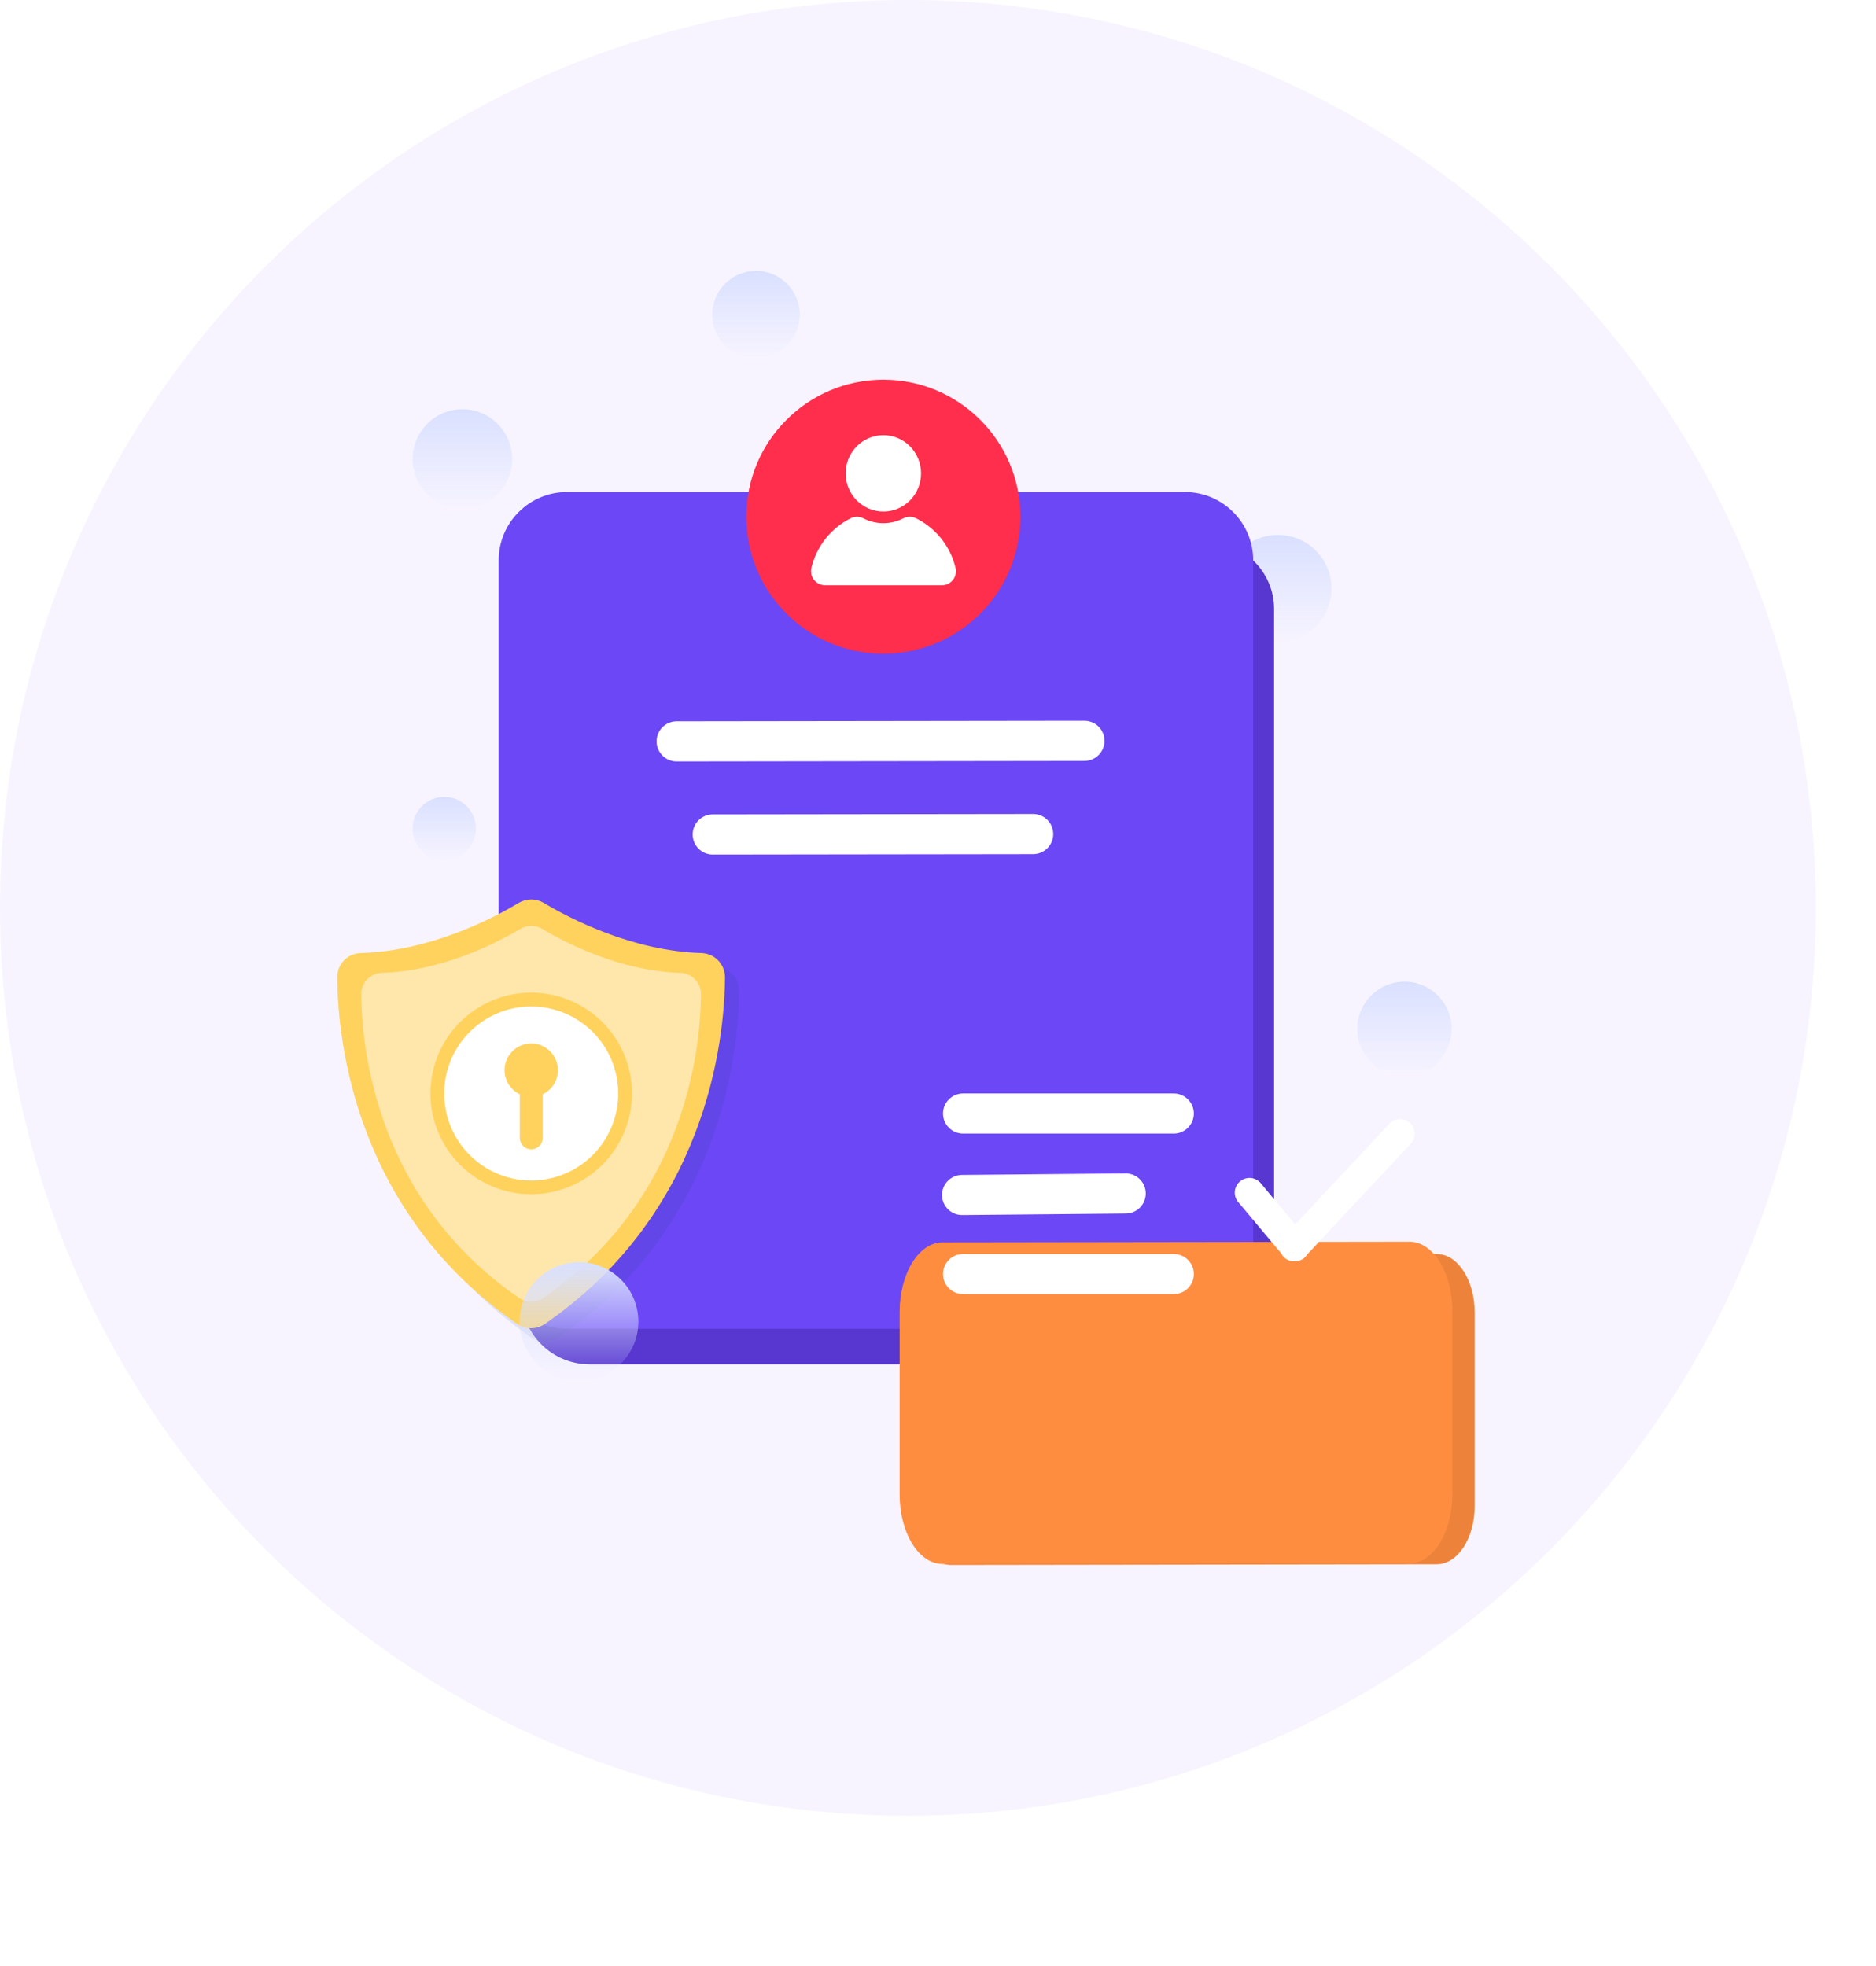 <svg width="187" height="196" viewBox="0 0 187 196" fill="none" xmlns="http://www.w3.org/2000/svg">
<path d="M90.5 181C140.482 181 181 140.482 181 90.5C181 40.518 140.482 0 90.5 0C40.518 0 0 40.518 0 90.5C0 140.482 40.518 181 90.5 181Z" fill="#F7F4FF"/>
<path d="M46.093 50.722C48.834 50.722 51.056 48.5 51.056 45.759C51.056 43.017 48.834 40.795 46.093 40.795C43.352 40.795 41.129 43.017 41.129 45.759C41.129 48.5 43.352 50.722 46.093 50.722Z" fill="url(#paint0_linear)"/>
<path d="M113 153C115.761 153 118 150.761 118 148C118 145.239 115.761 143 113 143C110.239 143 108 145.239 108 148C108 150.761 110.239 153 113 153Z" fill="url(#paint1_linear)"/>
<path d="M127.388 64.001C130.336 64.001 132.727 61.61 132.727 58.662C132.727 55.713 130.336 53.323 127.388 53.323C124.439 53.323 122.049 55.713 122.049 58.662C122.049 61.61 124.439 64.001 127.388 64.001Z" fill="url(#paint2_linear)"/>
<path d="M44.285 85.75C46.028 85.75 47.441 84.338 47.441 82.595C47.441 80.852 46.028 79.439 44.285 79.439C42.542 79.439 41.129 80.852 41.129 82.595C41.129 84.338 42.542 85.75 44.285 85.75Z" fill="url(#paint3_linear)"/>
<g filter="url(#filter0_d)">
<path d="M120.207 50H58.793C55.041 50 52 52.998 52 56.697V125.303C52 129.001 55.041 132 58.793 132H120.207C123.959 132 127 129.001 127 125.303V56.697C127 52.998 123.959 50 120.207 50Z" fill="#5737D0"/>
</g>
<path d="M118.106 49.046H56.52C52.758 49.046 49.708 52.096 49.708 55.858V125.641C49.708 129.403 52.758 132.453 56.52 132.453H118.106C121.868 132.453 124.918 129.403 124.918 125.641V55.858C124.918 52.096 121.868 49.046 118.106 49.046Z" fill="#6C47F5"/>
<path d="M88.053 65.17C95.597 65.17 101.713 59.054 101.713 51.509C101.713 43.965 95.597 37.849 88.053 37.849C80.508 37.849 74.392 43.965 74.392 51.509C74.392 59.054 80.508 65.17 88.053 65.17Z" fill="#FF2E4C"/>
<path d="M88.053 50.991C90.128 50.991 91.811 49.287 91.811 47.185C91.811 45.083 90.128 43.379 88.053 43.379C85.977 43.379 84.294 45.083 84.294 47.185C84.294 49.287 85.977 50.991 88.053 50.991Z" fill="white"/>
<path d="M91.274 51.646C91.078 51.552 90.864 51.506 90.647 51.511C90.43 51.516 90.218 51.573 90.027 51.676C89.415 51.989 88.737 52.153 88.05 52.153C87.362 52.153 86.684 51.989 86.072 51.676C85.881 51.573 85.669 51.516 85.452 51.511C85.236 51.506 85.021 51.552 84.825 51.646C83.845 52.133 82.983 52.829 82.302 53.685C81.62 54.542 81.136 55.538 80.882 56.603C80.832 56.808 80.829 57.022 80.872 57.228C80.916 57.434 81.006 57.628 81.135 57.795C81.264 57.962 81.429 58.097 81.617 58.192C81.806 58.286 82.013 58.336 82.224 58.339H93.904C94.116 58.337 94.324 58.288 94.513 58.194C94.703 58.1 94.868 57.964 94.997 57.797C95.126 57.63 95.216 57.436 95.259 57.229C95.302 57.022 95.298 56.808 95.247 56.603C94.991 55.535 94.502 54.537 93.816 53.68C93.129 52.823 92.261 52.128 91.274 51.646Z" fill="white"/>
<path d="M67.448 73.904L108.096 73.85" stroke="white" stroke-width="4" stroke-linecap="round" stroke-linejoin="round"/>
<path d="M71.045 83.185L102.984 83.143" stroke="white" stroke-width="4" stroke-linecap="round" stroke-linejoin="round"/>
<path opacity="0.1" d="M71.329 96.353C64.397 96.156 58.152 92.887 55.581 91.348C55.207 91.12 54.777 91 54.34 91C53.902 91 53.473 91.12 53.099 91.348C50.528 92.887 44.282 96.156 37.35 96.353C36.717 96.372 36.115 96.638 35.676 97.096C35.236 97.553 34.994 98.165 35 98.799C35.054 105.152 36.843 122.219 52.95 133.314C53.355 133.593 53.836 133.743 54.328 133.743C54.82 133.743 55.3 133.593 55.706 133.314C71.812 122.219 73.602 105.152 73.667 98.799C73.674 98.166 73.433 97.557 72.996 97.1C72.559 96.643 71.961 96.375 71.329 96.353Z" fill="#134175"/>
<path d="M69.942 95.003C63.01 94.806 56.764 91.537 54.193 89.998C53.818 89.776 53.389 89.658 52.953 89.658C52.516 89.658 52.087 89.776 51.712 89.998C49.147 91.537 42.901 94.806 35.963 95.003C35.648 95.009 35.338 95.076 35.049 95.202C34.76 95.328 34.5 95.51 34.282 95.738C34.064 95.965 33.893 96.233 33.779 96.527C33.666 96.821 33.611 97.134 33.619 97.449C33.655 103.832 35.444 120.869 51.551 131.97C51.957 132.25 52.438 132.4 52.932 132.4C53.425 132.4 53.907 132.25 54.313 131.97C70.419 120.869 72.209 103.802 72.268 97.449C72.275 96.819 72.036 96.211 71.601 95.754C71.167 95.297 70.572 95.028 69.942 95.003Z" fill="#FFD25E"/>
<path d="M67.848 96.977C61.769 96.81 56.293 93.94 54.044 92.592C53.715 92.396 53.339 92.293 52.956 92.293C52.572 92.293 52.196 92.396 51.867 92.592C49.612 93.94 44.112 96.81 38.063 96.977C37.507 96.994 36.98 97.228 36.595 97.63C36.211 98.032 35.998 98.568 36.005 99.124C36.059 104.696 37.604 119.657 51.748 129.386C52.1 129.625 52.515 129.752 52.941 129.752C53.366 129.752 53.781 129.625 54.134 129.386C68.272 119.657 69.823 104.696 69.876 99.124C69.883 98.573 69.675 98.041 69.297 97.64C68.918 97.239 68.399 97.001 67.848 96.977Z" fill="#FFE7AB"/>
<path d="M52.953 118.364C58.122 118.364 62.312 114.173 62.312 109.004C62.312 103.835 58.122 99.644 52.953 99.644C47.784 99.644 43.593 103.835 43.593 109.004C43.593 114.173 47.784 118.364 52.953 118.364Z" fill="white"/>
<path d="M52.953 119.043C50.965 119.043 49.023 118.454 47.371 117.35C45.719 116.245 44.431 114.676 43.671 112.84C42.911 111.004 42.712 108.984 43.1 107.035C43.489 105.086 44.446 103.297 45.851 101.892C47.257 100.487 49.047 99.531 50.996 99.144C52.946 98.757 54.965 98.957 56.801 99.718C58.636 100.479 60.205 101.768 61.308 103.421C62.411 105.073 62.999 107.016 62.998 109.003C62.995 111.666 61.935 114.219 60.052 116.101C58.169 117.983 55.615 119.041 52.953 119.043ZM52.953 100.33C51.237 100.33 49.56 100.838 48.134 101.791C46.707 102.745 45.596 104.099 44.939 105.684C44.283 107.269 44.111 109.013 44.446 110.695C44.78 112.378 45.606 113.923 46.819 115.136C48.032 116.349 49.578 117.176 51.261 117.51C52.943 117.845 54.687 117.673 56.272 117.017C57.857 116.36 59.211 115.248 60.164 113.822C61.117 112.396 61.626 110.719 61.626 109.003C61.625 106.703 60.71 104.498 59.084 102.872C57.458 101.246 55.252 100.331 52.953 100.33Z" fill="#FFD25E"/>
<path d="M52.953 109.338C54.422 109.338 55.613 108.147 55.613 106.677C55.613 105.208 54.422 104.017 52.953 104.017C51.483 104.017 50.292 105.208 50.292 106.677C50.292 108.147 51.483 109.338 52.953 109.338Z" fill="#FFD25E"/>
<path d="M52.952 114.569C52.802 114.569 52.654 114.539 52.515 114.482C52.376 114.424 52.251 114.34 52.145 114.233C52.039 114.127 51.955 114 51.898 113.862C51.841 113.723 51.812 113.574 51.813 113.424V106.683C51.834 106.394 51.963 106.124 52.175 105.927C52.387 105.73 52.666 105.62 52.955 105.62C53.245 105.62 53.524 105.73 53.736 105.927C53.947 106.124 54.077 106.394 54.098 106.683V113.424C54.098 113.727 53.977 114.019 53.762 114.234C53.547 114.448 53.256 114.569 52.952 114.569Z" fill="#FFD25E"/>
<path d="M57.713 137.655C60.981 137.655 63.631 135.006 63.631 131.737C63.631 128.469 60.981 125.82 57.713 125.82C54.445 125.82 51.795 128.469 51.795 131.737C51.795 135.006 54.445 137.655 57.713 137.655Z" fill="url(#paint4_linear)"/>
<path d="M75.361 35.721C77.769 35.721 79.721 33.769 79.721 31.361C79.721 28.952 77.769 27 75.361 27C72.952 27 71 28.952 71 31.361C71 33.769 72.952 35.721 75.361 35.721Z" fill="url(#paint5_linear)"/>
<path d="M139.999 107.273C142.598 107.273 144.705 105.166 144.705 102.567C144.705 99.967 142.598 97.86 139.999 97.86C137.399 97.86 135.292 99.967 135.292 102.567C135.292 105.166 137.399 107.273 139.999 107.273Z" fill="url(#paint6_linear)"/>
<g filter="url(#filter1_d)">
<path d="M143.235 135.931L94.784 136C92.698 136 91.006 133.387 91 130.164V110.911C91 107.682 92.686 105.069 94.771 105.063L143.223 105C145.302 105 146.994 107.607 147 110.83V130.089C147.006 133.312 145.314 135.925 143.235 135.931Z" fill="#ED833B"/>
</g>
<g filter="url(#filter2_d)">
<path d="M140.518 135.836L93.934 135.901C91.584 135.901 89.675 132.805 89.675 128.975V110.787C89.675 106.957 91.578 103.849 93.929 103.843L140.512 103.778C142.862 103.778 144.771 106.874 144.771 110.704V128.898C144.771 132.728 142.868 135.836 140.518 135.836Z" fill="#FF8D40"/>
</g>
<path d="M140.559 111.95C140.419 111.818 140.255 111.715 140.075 111.647C139.895 111.579 139.703 111.547 139.511 111.553C139.318 111.559 139.129 111.603 138.954 111.682C138.779 111.762 138.621 111.875 138.489 112.016L129.1 122.055L125.616 117.88C125.359 117.608 125.008 117.444 124.634 117.423C124.26 117.402 123.892 117.524 123.606 117.765C123.319 118.005 123.136 118.347 123.092 118.718C123.049 119.09 123.15 119.464 123.373 119.765L127.716 124.943C127.789 125.092 127.888 125.227 128.008 125.342C128.281 125.595 128.639 125.735 129.01 125.736H129.064C129.408 125.736 129.742 125.615 130.007 125.396C130.128 125.289 130.232 125.164 130.317 125.026L140.637 113.996C140.893 113.712 141.028 113.34 141.014 112.957C140.999 112.575 140.836 112.214 140.559 111.95Z" fill="white"/>
<path d="M95.901 119.12L112.209 118.967" stroke="white" stroke-width="4" stroke-linecap="round" stroke-linejoin="round"/>
<path d="M96 111H117" stroke="white" stroke-width="4" stroke-linecap="round" stroke-linejoin="round"/>
<path d="M96 127H117" stroke="white" stroke-width="4" stroke-linecap="round" stroke-linejoin="round"/>
<defs>
<filter id="filter0_d" x="44" y="46" width="91" height="98" filterUnits="userSpaceOnUse" color-interpolation-filters="sRGB">
<feFlood flood-opacity="0" result="BackgroundImageFix"/>
<feColorMatrix in="SourceAlpha" type="matrix" values="0 0 0 0 0 0 0 0 0 0 0 0 0 0 0 0 0 0 127 0"/>
<feOffset dy="4"/>
<feGaussianBlur stdDeviation="4"/>
<feColorMatrix type="matrix" values="0 0 0 0 0 0 0 0 0 0 0 0 0 0 0 0 0 0 0.12 0"/>
<feBlend mode="normal" in2="BackgroundImageFix" result="effect1_dropShadow"/>
<feBlend mode="normal" in="SourceGraphic" in2="effect1_dropShadow" result="shape"/>
</filter>
<filter id="filter1_d" x="51" y="85" width="136" height="111" filterUnits="userSpaceOnUse" color-interpolation-filters="sRGB">
<feFlood flood-opacity="0" result="BackgroundImageFix"/>
<feColorMatrix in="SourceAlpha" type="matrix" values="0 0 0 0 0 0 0 0 0 0 0 0 0 0 0 0 0 0 127 0"/>
<feOffset dy="20"/>
<feGaussianBlur stdDeviation="20"/>
<feColorMatrix type="matrix" values="0 0 0 0 0 0 0 0 0 0 0 0 0 0 0 0 0 0 0.04 0"/>
<feBlend mode="normal" in2="BackgroundImageFix" result="effect1_dropShadow"/>
<feBlend mode="normal" in="SourceGraphic" in2="effect1_dropShadow" result="shape"/>
</filter>
<filter id="filter2_d" x="49.675" y="83.778" width="135.096" height="112.123" filterUnits="userSpaceOnUse" color-interpolation-filters="sRGB">
<feFlood flood-opacity="0" result="BackgroundImageFix"/>
<feColorMatrix in="SourceAlpha" type="matrix" values="0 0 0 0 0 0 0 0 0 0 0 0 0 0 0 0 0 0 127 0"/>
<feOffset dy="20"/>
<feGaussianBlur stdDeviation="20"/>
<feColorMatrix type="matrix" values="0 0 0 0 0 0 0 0 0 0 0 0 0 0 0 0 0 0 0.04 0"/>
<feBlend mode="normal" in2="BackgroundImageFix" result="effect1_dropShadow"/>
<feBlend mode="normal" in="SourceGraphic" in2="effect1_dropShadow" result="shape"/>
</filter>
<linearGradient id="paint0_linear" x1="46.093" y1="40.795" x2="46.093" y2="50.722" gradientUnits="userSpaceOnUse">
<stop stop-color="#D9E0FF"/>
<stop offset="1" stop-color="#D9E0FF" stop-opacity="0"/>
</linearGradient>
<linearGradient id="paint1_linear" x1="113" y1="143" x2="113" y2="153" gradientUnits="userSpaceOnUse">
<stop stop-color="#D9E0FF"/>
<stop offset="1" stop-color="#D9E0FF" stop-opacity="0"/>
</linearGradient>
<linearGradient id="paint2_linear" x1="127.388" y1="53.323" x2="127.388" y2="64.001" gradientUnits="userSpaceOnUse">
<stop stop-color="#D9E0FF"/>
<stop offset="1" stop-color="#D9E0FF" stop-opacity="0"/>
</linearGradient>
<linearGradient id="paint3_linear" x1="44.285" y1="79.439" x2="44.285" y2="85.75" gradientUnits="userSpaceOnUse">
<stop stop-color="#D9E0FF"/>
<stop offset="1" stop-color="#D9E0FF" stop-opacity="0"/>
</linearGradient>
<linearGradient id="paint4_linear" x1="57.713" y1="125.82" x2="57.713" y2="137.655" gradientUnits="userSpaceOnUse">
<stop stop-color="#D9E0FF"/>
<stop offset="1" stop-color="#D9E0FF" stop-opacity="0"/>
</linearGradient>
<linearGradient id="paint5_linear" x1="75.361" y1="27" x2="75.361" y2="35.721" gradientUnits="userSpaceOnUse">
<stop stop-color="#D9E0FF"/>
<stop offset="1" stop-color="#D9E0FF" stop-opacity="0"/>
</linearGradient>
<linearGradient id="paint6_linear" x1="139.999" y1="97.86" x2="139.999" y2="107.273" gradientUnits="userSpaceOnUse">
<stop stop-color="#D9E0FF"/>
<stop offset="1" stop-color="#D9E0FF" stop-opacity="0"/>
</linearGradient>
</defs>
</svg>
